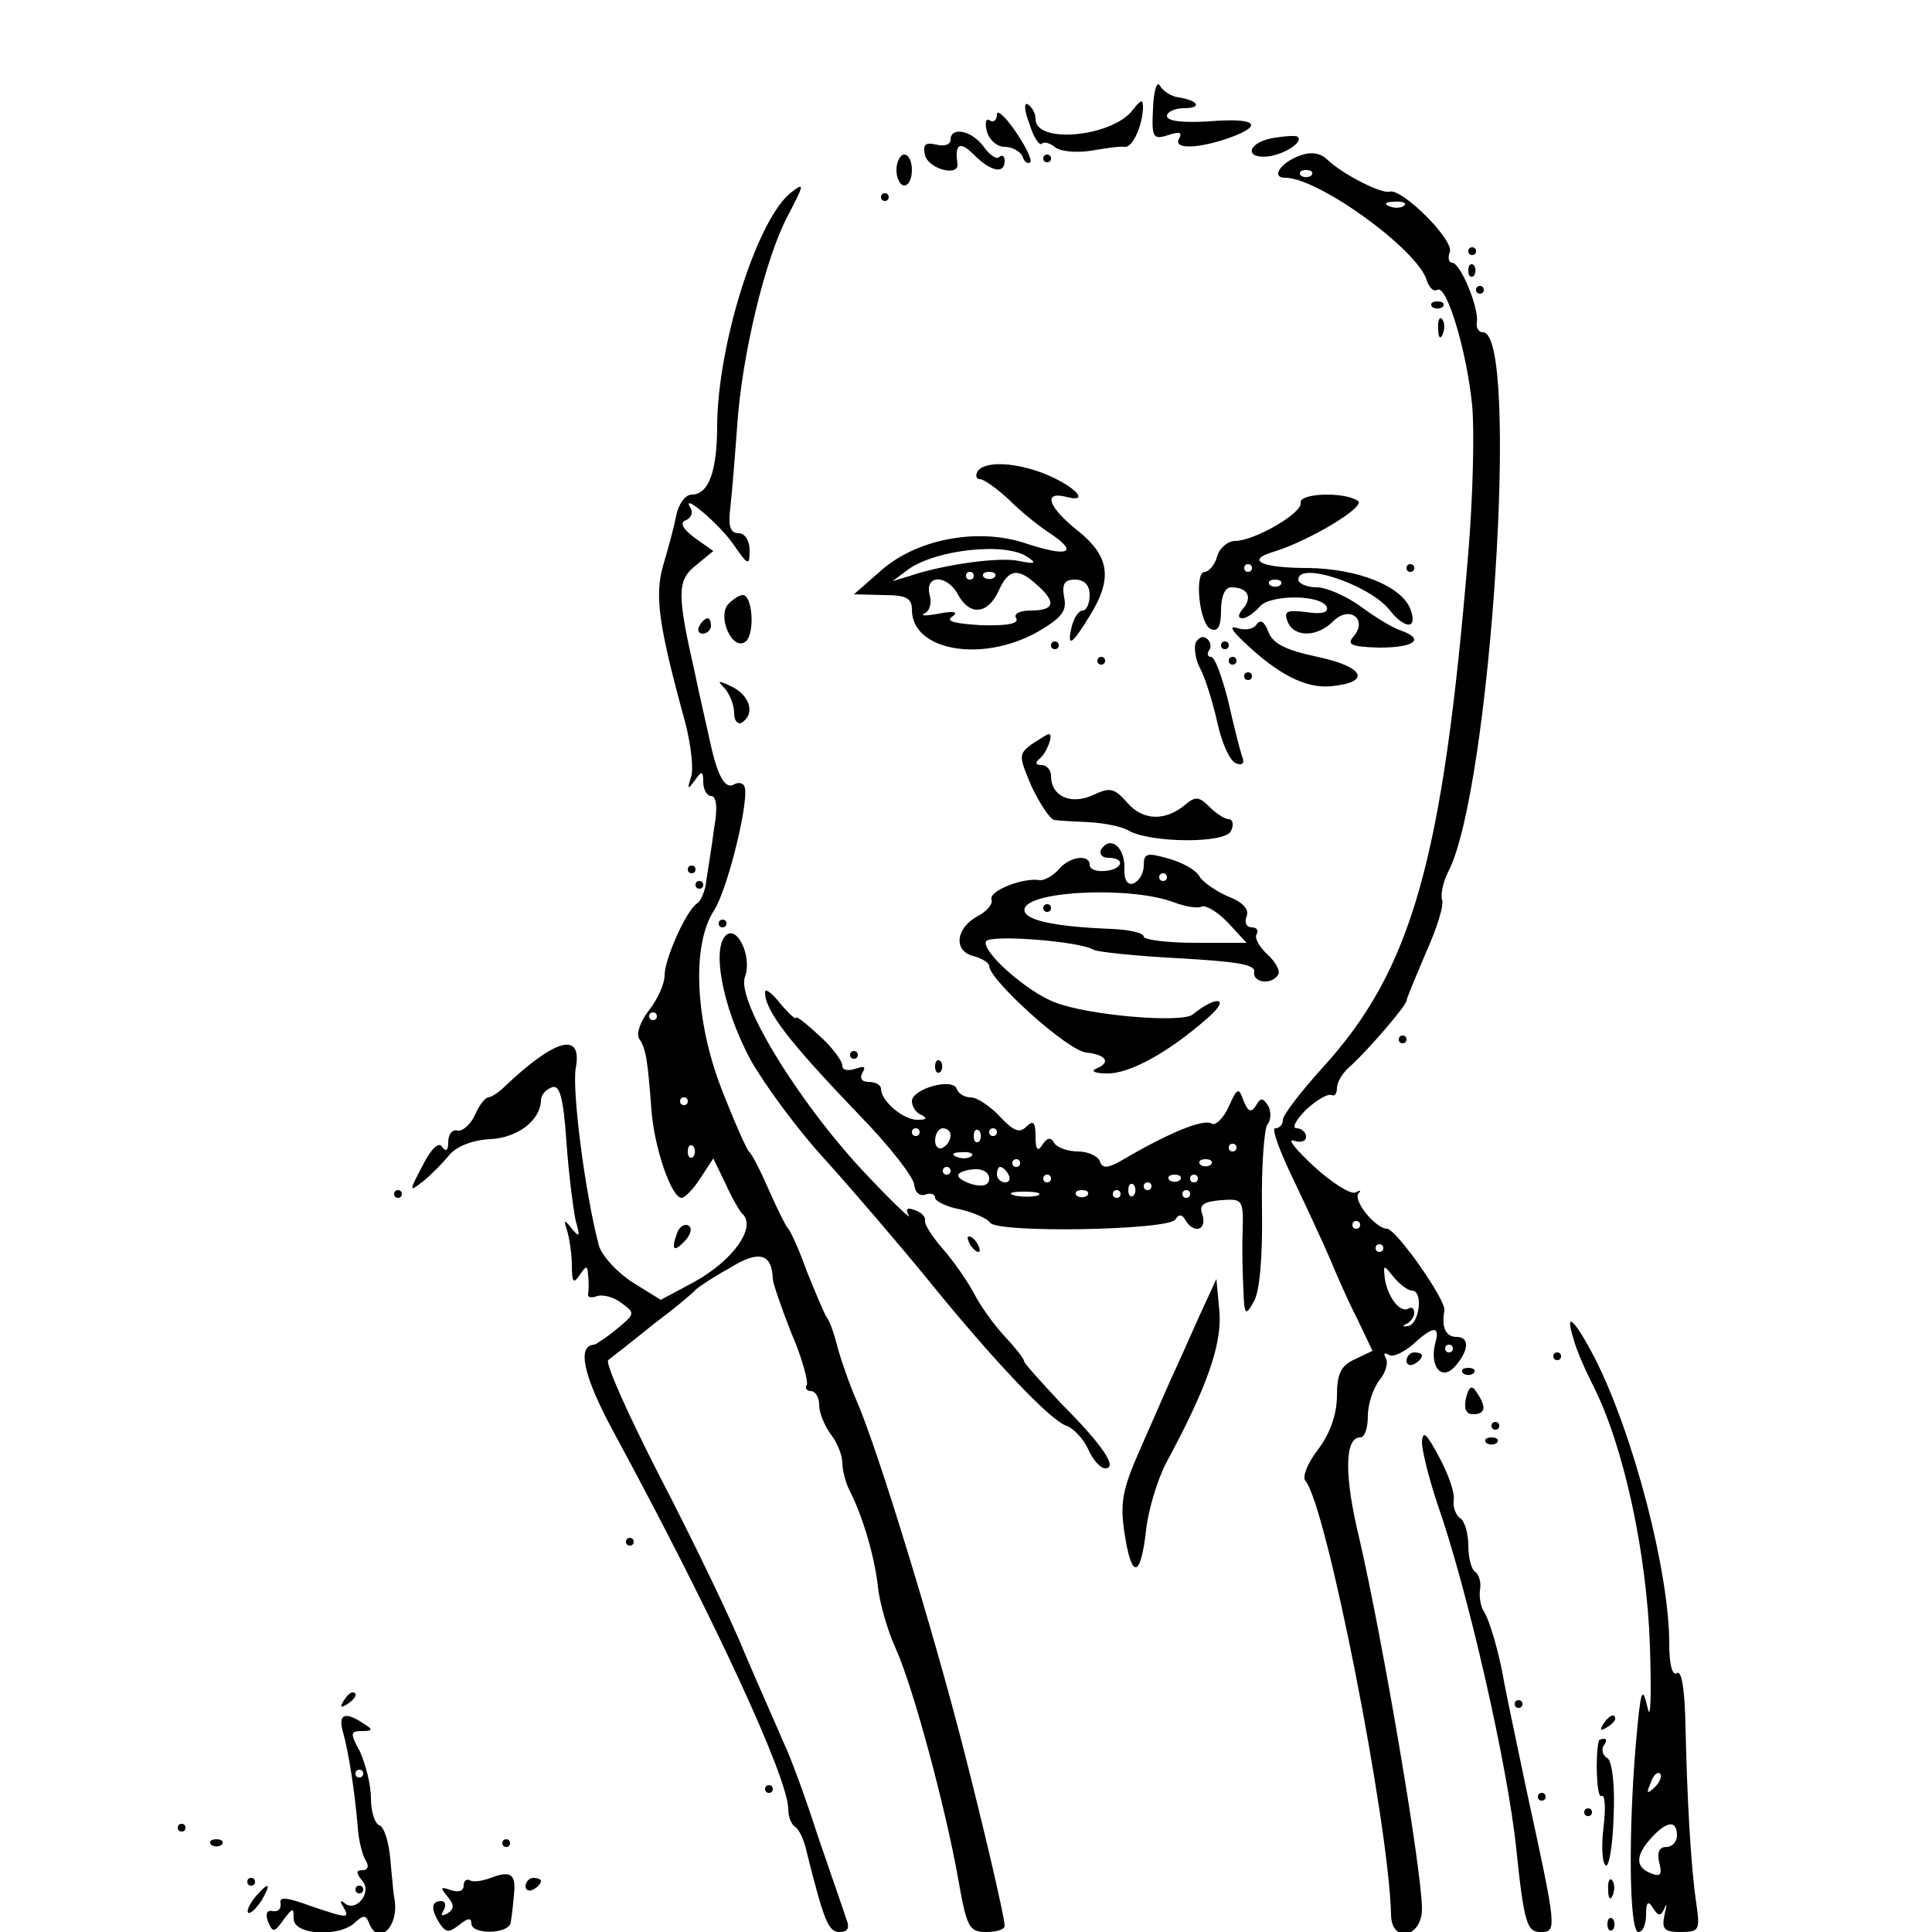 <?xml version="1.0" standalone="no"?>
<!DOCTYPE svg PUBLIC "-//W3C//DTD SVG 20010904//EN"
 "http://www.w3.org/TR/2001/REC-SVG-20010904/DTD/svg10.dtd">
<svg version="1.0" xmlns="http://www.w3.org/2000/svg"
 width="250pt" height="250pt" viewBox="0 0 250 250"
 preserveAspectRatio="xMidYMid meet">
<g transform="translate(0,250) scale(0.1,-0.1)"
fill="#000000" stroke="none">
<path d="M1492 2360 c-2 -38 0 -41 19 -35 15 5 19 4 15 -4 -9 -14 22 -14 63 0
48 17 37 27 -24 22 -34 -2 -55 0 -55 7 0 5 10 10 22 10 24 0 19 10 -7 14 -9 1
-20 8 -24 15 -4 7 -8 -6 -9 -29z M1332 2340 c5 -17 13 -29 16 -26 3 3 11 1 18
-5 7 -5 27 -7 46 -4 18 3 37 6 43 5 10 -2 23 26 24 50 0 12 -2 12 -13 -2 -26
-35 -126 -45 -126 -12 0 7 -4 15 -10 19 -5 3 -5 -7 2 -25z M1290 2352 c0 -7
-4 -11 -9 -8 -5 4 -7 -3 -4 -14 3 -11 13 -20 23 -20 10 0 20 -6 23 -12 2 -7 7
-11 10 -8 3 3 -6 21 -19 40 -13 19 -24 29 -24 22z M1230 2319 c0 -6 -8 -9 -19
-6 -14 3 -17 0 -14 -14 5 -18 44 -28 42 -11 -4 26 3 30 21 12 22 -22 40 -26
40 -8 0 6 -3 8 -7 5 -3 -4 -12 2 -20 13 -15 21 -43 27 -43 9z M1645 2321 c-33
-7 -34 -28 -1 -23 21 4 43 19 35 25 -2 2 -17 1 -34 -2z M1683 2299 c-26 -9
-39 -29 -20 -29 43 0 170 -92 183 -132 3 -10 9 -16 14 -13 12 7 38 -79 45
-150 3 -33 1 -118 -5 -190 -33 -399 -73 -540 -189 -667 -28 -31 -51 -61 -51
-67 0 -6 -4 -11 -10 -11 -5 0 6 -30 24 -67 18 -38 39 -83 47 -102 8 -19 23
-54 35 -77 l20 -42 -23 -11 c-18 -8 -23 -19 -23 -47 0 -24 -9 -49 -24 -69 -14
-18 -21 -36 -17 -41 27 -30 108 -442 111 -561 0 -38 40 -31 40 7 0 50 -51 349
-81 479 -20 82 -19 131 1 131 6 0 10 12 10 28 0 15 7 36 15 46 8 10 12 23 8
29 -3 6 -2 7 4 4 5 -4 19 3 31 13 27 25 36 25 29 1 -7 -29 8 -48 25 -30 19 21
20 39 3 39 -14 0 -20 12 -16 34 3 13 -62 105 -74 106 -15 0 -45 37 -37 46 4 4
2 4 -4 1 -6 -3 -30 12 -53 33 -24 22 -36 37 -27 34 9 -3 16 -1 16 5 0 6 -6 11
-12 11 -7 0 -1 11 12 24 14 13 28 21 33 19 4 -2 7 2 7 9 0 8 8 21 18 29 23 21
72 78 72 84 0 3 12 31 25 62 14 31 24 62 21 69 -2 6 1 22 8 36 55 105 93 698
45 698 -6 0 -9 6 -8 13 3 18 -21 77 -32 77 -4 0 -6 6 -3 14 6 15 -62 83 -78
78 -11 -3 -61 23 -80 41 -9 9 -21 11 -35 6z m14 -26 c-4 -3 -10 -3 -14 0 -3 4
0 7 7 7 7 0 10 -3 7 -7z m120 -39 c-3 -3 -12 -4 -19 -1 -8 3 -5 6 6 6 11 1 17
-2 13 -5z m-57 -1319 c0 -3 -2 -5 -5 -5 -3 0 -5 2 -5 5 0 3 2 5 5 5 3 0 5 -2
5 -5z m30 -30 c0 -3 -2 -5 -5 -5 -3 0 -5 2 -5 5 0 3 2 5 5 5 3 0 5 -2 5 -5z
m37 -55 c15 0 10 -43 -5 -46 -7 -1 -8 0 -2 3 5 2 10 9 10 14 0 6 -3 8 -7 6
-11 -7 -27 14 -31 38 -2 19 -2 19 11 3 8 -10 19 -18 24 -18z m53 -75 c0 -3 -2
-5 -5 -5 -3 0 -5 2 -5 5 0 3 2 5 5 5 3 0 5 -2 5 -5z M1160 2280 c0 -11 5 -20
10 -20 6 0 10 9 10 20 0 11 -4 20 -10 20 -5 0 -10 -9 -10 -20z M1350 2295 c0
-3 2 -5 5 -5 3 0 5 2 5 5 0 3 -2 5 -5 5 -3 0 -5 -2 -5 -5z M1025 2252 c-44
-32 -96 -195 -97 -302 0 -60 -11 -90 -33 -90 -8 0 -17 -12 -20 -27 -3 -16 -11
-45 -17 -65 -11 -39 -6 -77 29 -204 7 -28 11 -60 7 -70 -5 -16 -4 -16 5 -4 9
13 11 13 11 -2 0 -10 5 -18 10 -18 7 0 9 -15 4 -42 -3 -24 -8 -54 -10 -67 -1
-13 -7 -27 -12 -30 -14 -9 -42 -72 -42 -93 0 -11 -9 -31 -20 -45 -11 -14 -17
-30 -13 -37 9 -13 11 -27 16 -93 4 -50 26 -113 39 -113 4 0 15 11 24 25 l17
26 16 -33 c8 -18 18 -35 21 -38 20 -17 -11 -61 -62 -89 l-43 -23 -37 23 c-20
13 -39 34 -43 47 -18 68 -35 201 -30 230 9 48 -27 38 -93 -25 -7 -7 -17 -13
-20 -13 -4 0 -12 -10 -17 -22 -6 -13 -16 -22 -23 -21 -7 2 -12 -5 -12 -15 0
-11 -3 -13 -8 -6 -4 7 -14 -2 -25 -24 -18 -34 -18 -35 0 -21 10 8 25 23 34 34
10 12 31 20 54 21 35 2 64 24 65 50 0 7 6 14 14 17 10 4 15 -12 19 -71 3 -43
9 -88 12 -102 6 -20 5 -22 -5 -10 -10 13 -11 12 -6 -3 3 -10 6 -31 6 -45 0
-21 2 -24 10 -12 9 13 10 13 11 0 1 -8 1 -19 0 -24 -1 -5 4 -6 12 -3 7 2 21
-1 31 -9 18 -13 18 -14 -5 -33 -13 -11 -27 -20 -30 -21 -23 -1 -14 -41 25
-113 129 -238 226 -448 226 -488 0 -10 4 -20 9 -23 5 -3 12 -18 15 -33 22 -88
28 -103 42 -103 11 0 14 5 9 17 -3 10 -20 58 -37 108 -16 50 -36 104 -44 120
-7 17 -30 68 -50 115 -19 47 -69 150 -110 229 -41 80 -71 147 -67 151 5 4 31
24 58 46 28 21 52 41 55 45 3 3 22 16 44 28 38 24 55 19 56 -14 0 -5 11 -37
24 -70 14 -32 22 -63 20 -67 -3 -4 0 -8 5 -8 6 0 11 -8 11 -18 0 -10 7 -27 15
-38 8 -10 15 -27 15 -37 0 -9 4 -25 9 -35 18 -35 33 -88 37 -125 2 -20 12 -56
23 -80 23 -51 65 -208 81 -299 11 -62 14 -68 36 -68 13 0 24 3 24 8 0 11 -27
127 -54 232 -39 152 -110 384 -137 446 -10 23 -21 55 -25 70 -4 16 -10 34 -14
39 -4 6 -15 33 -26 60 -10 28 -21 52 -24 55 -3 3 -14 25 -25 50 -11 25 -22 47
-26 50 -3 3 -19 39 -35 80 -35 90 -39 188 -10 232 18 28 47 147 39 161 -2 4
-8 5 -13 2 -12 -7 -22 11 -32 59 -5 23 -14 61 -19 86 -23 101 -23 119 1 138
l23 19 -24 17 c-16 12 -20 20 -11 23 6 3 9 9 6 15 -15 23 34 -17 54 -45 20
-29 22 -30 22 -9 0 12 -6 22 -14 22 -11 0 -14 9 -11 33 2 17 6 66 9 107 6 90
36 215 65 270 22 42 22 44 6 32z m-175 -1067 c0 -3 -2 -5 -5 -5 -3 0 -5 2 -5
5 0 3 2 5 5 5 3 0 5 -2 5 -5z m40 -110 c0 -3 -2 -5 -5 -5 -3 0 -5 2 -5 5 0 3
2 5 5 5 3 0 5 -2 5 -5z m7 -72 c-4 -3 -7 0 -7 7 0 7 3 10 7 7 3 -4 3 -10 0
-14z M1140 2245 c0 -3 2 -5 5 -5 3 0 5 2 5 5 0 3 -2 5 -5 5 -3 0 -5 -2 -5 -5z
M1900 2175 c0 -3 2 -5 5 -5 3 0 5 2 5 5 0 3 -2 5 -5 5 -3 0 -5 -2 -5 -5z
M1900 2150 c0 -7 3 -10 7 -7 3 4 3 10 0 14 -4 3 -7 0 -7 -7z M1910 2125 c0 -3
2 -5 5 -5 3 0 5 2 5 5 0 3 -2 5 -5 5 -3 0 -5 -2 -5 -5z M1853 2103 c4 -3 10
-3 14 0 3 4 0 7 -7 7 -7 0 -10 -3 -7 -7z M1861 2074 c0 -11 3 -14 6 -6 3 7 2
16 -1 19 -3 4 -6 -2 -5 -13z M1265 1890 c-3 -5 -2 -10 3 -10 5 0 22 -12 38
-27 16 -16 40 -35 54 -44 37 -25 21 -30 -33 -12 -63 21 -144 5 -190 -38 l-32
-28 38 -1 c30 0 37 -4 37 -19 0 -53 90 -69 162 -29 31 18 39 27 35 45 -3 17 0
23 14 23 12 0 19 -7 19 -20 0 -11 -4 -20 -9 -20 -5 0 -11 -9 -14 -20 -7 -29 0
-25 23 13 30 48 26 77 -15 110 -39 31 -46 52 -15 44 31 -8 12 13 -26 29 -39
16 -80 18 -89 4z m65 -111 c12 -8 9 -9 -11 -5 -26 6 -101 -5 -144 -20 l-20 -6
20 15 c36 26 127 36 155 16z m-70 -24 c0 -3 -2 -5 -5 -5 -3 0 -5 2 -5 5 0 3 2
5 5 5 3 0 5 -2 5 -5z m27 -2 c-4 -3 -10 -3 -14 0 -3 4 0 7 7 7 7 0 10 -3 7 -7z
m55 -10 c25 -22 23 -33 -8 -33 -14 0 -23 -4 -19 -10 4 -7 -12 -10 -45 -9 -34
2 -47 5 -38 11 9 6 3 8 -17 4 -16 -3 -25 -3 -19 0 7 3 10 14 7 24 -7 27 23 27
37 0 15 -27 38 -25 52 5 13 29 25 31 50 8z M1683 1849 c2 -13 -60 -49 -85 -49
-9 0 -20 -9 -23 -20 -3 -11 -11 -20 -16 -20 -14 0 -7 -69 8 -74 9 -4 13 4 13
24 0 18 5 30 13 30 21 0 28 -12 16 -27 -7 -8 -8 -13 -1 -13 5 0 15 7 22 15 13
16 81 16 87 -1 2 -7 -8 -9 -27 -6 -25 3 -29 1 -24 -12 8 -21 38 -21 59 0 21
21 45 3 27 -19 -10 -11 -4 -14 33 -15 46 0 59 11 28 22 -10 3 -33 17 -52 31
-19 14 -45 25 -57 25 -13 0 -24 5 -24 10 0 24 90 -6 117 -38 21 -27 38 -27 28
0 -12 30 -68 52 -132 53 -61 0 -82 10 -45 21 46 14 121 59 109 66 -18 12 -77
10 -74 -3z m-63 -84 c0 -3 -2 -5 -5 -5 -3 0 -5 2 -5 5 0 3 2 5 5 5 3 0 5 -2 5
-5z m37 -22 c-4 -3 -10 -3 -14 0 -3 4 0 7 7 7 7 0 10 -3 7 -7z M1820 1765 c0
-3 2 -5 5 -5 3 0 5 2 5 5 0 3 -2 5 -5 5 -3 0 -5 -2 -5 -5z M943 1719 c-16 -16
5 -63 22 -49 12 10 9 60 -4 60 -4 0 -12 -5 -18 -11z M905 1690 c-3 -5 -1 -10
4 -10 6 0 11 5 11 10 0 6 -2 10 -4 10 -3 0 -8 -4 -11 -10z M1626 1692 c-4 -6
-14 -8 -24 -5 -12 4 -9 -2 8 -18 44 -42 80 -60 112 -57 53 5 44 25 -17 38 -42
9 -58 17 -64 33 -5 13 -10 16 -15 9z M1547 1668 c-2 -7 0 -22 6 -33 6 -11 16
-42 22 -69 6 -28 17 -52 25 -54 8 -3 11 1 7 10 -3 9 -11 41 -18 72 -8 31 -17
56 -22 56 -4 0 -6 4 -2 9 3 5 1 12 -4 15 -5 4 -11 0 -14 -6z M1360 1665 c0 -3
2 -5 5 -5 3 0 5 2 5 5 0 3 -2 5 -5 5 -3 0 -5 -2 -5 -5z M1580 1665 c0 -3 2 -5
5 -5 3 0 5 2 5 5 0 3 -2 5 -5 5 -3 0 -5 -2 -5 -5z M1420 1645 c0 -3 2 -5 5 -5
3 0 5 2 5 5 0 3 -2 5 -5 5 -3 0 -5 -2 -5 -5z M1590 1645 c0 -3 2 -5 5 -5 3 0
5 2 5 5 0 3 -2 5 -5 5 -3 0 -5 -2 -5 -5z M1610 1625 c0 -3 2 -5 5 -5 3 0 5 2
5 5 0 3 -2 5 -5 5 -3 0 -5 -2 -5 -5z M938 1609 c6 -7 12 -21 12 -32 0 -10 5
-15 10 -12 17 11 11 34 -12 46 -19 9 -21 9 -10 -2z M1335 1537 c-17 -13 -17
-15 0 -55 11 -23 24 -42 29 -43 6 -1 27 -2 46 -3 20 -1 42 -6 49 -10 27 -17
128 -18 134 -1 4 8 2 15 -3 15 -5 0 -16 7 -25 16 -13 13 -18 14 -31 3 -26 -22
-55 -21 -75 2 -17 19 -22 21 -45 10 -29 -13 -54 -1 -54 25 0 8 -6 14 -12 14
-8 0 -9 3 -3 8 9 7 19 32 12 32 -2 0 -11 -6 -22 -13z M1425 1401 c-3 -6 1 -11
9 -11 23 0 19 -15 -4 -17 -11 -1 -20 2 -20 8 0 14 -26 11 -40 -6 -7 -8 -18
-14 -24 -14 -22 4 -67 -14 -63 -25 2 -6 -6 -15 -17 -21 -29 -15 -33 -45 -7
-52 12 -3 21 -9 21 -13 0 -18 103 -111 126 -112 26 -3 32 -13 12 -21 -7 -3 -1
-6 14 -6 29 -1 80 27 131 72 30 26 12 30 -20 4 -15 -11 -135 -1 -178 16 -37
14 -96 67 -89 79 6 9 122 0 139 -11 6 -3 55 -8 110 -11 73 -4 99 -8 98 -17 -3
-15 23 -18 31 -4 3 4 -3 16 -14 26 -11 10 -17 22 -14 26 3 5 0 9 -6 9 -7 0
-10 6 -7 14 4 9 -5 19 -24 26 -16 7 -33 19 -37 26 -4 8 -22 18 -40 23 -28 8
-32 7 -32 -9 0 -10 -6 -20 -13 -23 -8 -3 -13 4 -12 21 0 26 -18 41 -30 23z
m85 -36 c0 -3 -2 -5 -5 -5 -3 0 -5 2 -5 5 0 3 2 5 5 5 3 0 5 -2 5 -5z m10 -33
c14 -5 30 -8 35 -5 6 2 22 -8 35 -22 l23 -25 -66 0 c-37 0 -67 4 -67 8 0 5
-19 9 -42 10 -77 3 -117 12 -112 27 9 23 141 28 194 7z M1350 1325 c0 -3 2 -5
5 -5 3 0 5 2 5 5 0 3 -2 5 -5 5 -3 0 -5 -2 -5 -5z M890 1375 c0 -3 2 -5 5 -5
3 0 5 2 5 5 0 3 -2 5 -5 5 -3 0 -5 -2 -5 -5z M900 1355 c0 -3 2 -5 5 -5 3 0 5
2 5 5 0 3 -2 5 -5 5 -3 0 -5 -2 -5 -5z M930 1305 c0 -3 2 -5 5 -5 3 0 5 2 5 5
0 3 -2 5 -5 5 -3 0 -5 -2 -5 -5z M941 1291 c-21 -14 -7 -93 30 -162 18 -32 61
-91 98 -131 36 -40 95 -109 131 -153 85 -105 159 -183 180 -190 9 -3 22 -17
28 -30 6 -14 16 -25 22 -25 17 0 -3 30 -57 84 -26 28 -48 52 -48 55 0 3 -12
18 -26 33 -13 14 -31 39 -39 55 -8 15 -26 41 -40 57 -14 16 -24 32 -23 36 1 5
-4 11 -13 14 -10 4 -13 2 -8 -7 4 -6 -19 15 -50 48 -88 91 -174 230 -162 261
9 24 -8 64 -23 55z M990 1217 c-1 -24 30 -64 123 -161 38 -39 69 -79 70 -89 1
-10 7 -15 14 -13 7 3 13 1 13 -4 0 -4 15 -12 33 -15 17 -4 35 -12 38 -17 9
-14 231 -10 240 4 4 7 9 7 13 -1 11 -18 28 -13 22 7 -5 13 1 17 24 19 28 2 29
1 28 -40 -1 -23 0 -58 1 -77 1 -32 3 -33 13 -15 8 12 12 59 11 120 -1 55 3
105 7 110 5 6 5 17 1 24 -7 11 -10 11 -16 0 -6 -9 -10 -8 -16 7 -6 17 -8 17
-19 -8 -7 -15 -17 -25 -22 -22 -11 7 -58 -13 -119 -49 -17 -9 -23 -9 -26 1 -3
6 -15 12 -28 12 -13 0 -27 5 -31 11 -4 8 -9 7 -15 -2 -6 -10 -9 -7 -9 10 0 19
-3 22 -12 13 -9 -9 -17 -5 -34 13 -13 14 -30 25 -38 25 -8 0 -16 5 -18 11 -5
15 -58 0 -58 -16 0 -7 6 -16 13 -18 7 -4 6 -6 -5 -6 -18 -1 -48 24 -48 40 0 5
-7 9 -16 9 -9 0 -12 5 -8 12 5 8 2 9 -9 5 -10 -3 -17 -2 -17 4 0 6 -13 24 -30
39 -16 15 -30 26 -30 23 0 -3 -9 5 -20 18 -10 13 -19 20 -20 16z m200 -182 c0
-3 -2 -5 -5 -5 -3 0 -5 2 -5 5 0 3 2 5 5 5 3 0 5 -2 5 -5z m40 -4 c0 -6 -4
-13 -10 -16 -5 -3 -10 1 -10 9 0 9 5 16 10 16 6 0 10 -4 10 -9z m37 -8 c-4 -3
-7 0 -7 7 0 7 3 10 7 7 3 -4 3 -10 0 -14z m23 12 c0 -3 -2 -5 -5 -5 -3 0 -5 2
-5 5 0 3 2 5 5 5 3 0 5 -2 5 -5z m310 -20 c0 -3 -2 -5 -5 -5 -3 0 -5 2 -5 5 0
3 2 5 5 5 3 0 5 -2 5 -5z m-343 -11 c-3 -3 -12 -4 -19 -1 -8 3 -5 6 6 6 11 1
17 -2 13 -5z m63 -9 c0 -3 -2 -5 -5 -5 -3 0 -5 2 -5 5 0 3 2 5 5 5 3 0 5 -2 5
-5z m247 -2 c-4 -3 -10 -3 -14 0 -3 4 0 7 7 7 7 0 10 -3 7 -7z m-337 -8 c0 -3
-2 -5 -5 -5 -3 0 -5 2 -5 5 0 3 2 5 5 5 3 0 5 -2 5 -5z m50 -10 c0 -8 -7 -11
-20 -8 -11 3 -20 8 -20 12 0 4 9 7 20 8 11 1 20 -4 20 -12z m25 5 c3 -5 1 -10
-4 -10 -6 0 -11 5 -11 10 0 6 2 10 4 10 3 0 8 -4 11 -10z m55 -5 c0 -3 -2 -5
-5 -5 -3 0 -5 2 -5 5 0 3 2 5 5 5 3 0 5 -2 5 -5z m167 -2 c-4 -3 -10 -3 -14 0
-3 4 0 7 7 7 7 0 10 -3 7 -7z m23 2 c0 -3 -2 -5 -5 -5 -3 0 -5 2 -5 5 0 3 2 5
5 5 3 0 5 -2 5 -5z m-83 -22 c-4 -3 -7 0 -7 7 0 7 3 10 7 7 3 -4 3 -10 0 -14z
m23 12 c0 -3 -2 -5 -5 -5 -3 0 -5 2 -5 5 0 3 2 5 5 5 3 0 5 -2 5 -5z m-147
-12 c-7 -2 -21 -2 -30 0 -10 3 -4 5 12 5 17 0 24 -2 18 -5z m64 0 c-4 -3 -10
-3 -14 0 -3 4 0 7 7 7 7 0 10 -3 7 -7z m43 2 c0 -3 -2 -5 -5 -5 -3 0 -5 2 -5
5 0 3 2 5 5 5 3 0 5 -2 5 -5z m90 0 c0 -3 -2 -5 -5 -5 -3 0 -5 2 -5 5 0 3 2 5
5 5 3 0 5 -2 5 -5z M1810 1155 c0 -3 2 -5 5 -5 3 0 5 2 5 5 0 3 -2 5 -5 5 -3
0 -5 -2 -5 -5z M1100 1135 c0 -3 2 -5 5 -5 3 0 5 2 5 5 0 3 -2 5 -5 5 -3 0 -5
-2 -5 -5z M1210 1120 c0 -7 3 -10 7 -7 3 4 3 10 0 14 -4 3 -7 0 -7 -7z M510
955 c0 -3 2 -5 5 -5 3 0 5 2 5 5 0 3 -2 5 -5 5 -3 0 -5 -2 -5 -5z M876 904
c-8 -22 -4 -25 11 -9 7 8 9 16 4 19 -5 3 -12 -1 -15 -10z M1255 890 c3 -5 8
-10 11 -10 3 0 2 5 -1 10 -3 6 -8 10 -11 10 -3 0 -2 -4 1 -10z M1551 795 c-12
-27 -28 -63 -36 -80 -7 -16 -25 -57 -40 -91 -22 -50 -26 -68 -20 -107 9 -61
21 -60 28 3 3 27 15 66 26 87 53 98 72 153 69 195 l-4 43 -23 -50z M2036 768
c3 -13 15 -40 25 -60 40 -78 70 -218 74 -338 2 -63 1 -99 -3 -80 -7 30 -9 24
-15 -44 -10 -115 -9 -246 3 -246 6 0 10 10 10 23 0 16 3 18 9 8 7 -11 10 -11
15 0 3 8 3 4 0 -8 -4 -19 -1 -23 20 -23 25 0 26 2 21 37 -7 47 -12 135 -14
231 -1 46 -5 71 -11 67 -6 -4 -10 11 -10 38 0 93 -46 270 -96 369 -26 50 -40
64 -28 26z m105 -581 c-10 -9 -11 -8 -5 6 3 10 9 15 12 12 3 -3 0 -11 -7 -18z
m29 -62 c0 -8 -6 -15 -14 -15 -9 0 -12 -7 -9 -20 4 -16 2 -19 -11 -14 -20 8
-20 23 1 46 20 22 33 23 33 3z M1820 739 c0 -5 5 -7 10 -4 6 3 10 8 10 11 0 2
-4 4 -10 4 -5 0 -10 -5 -10 -11z M2010 745 c0 -3 2 -5 5 -5 3 0 5 2 5 5 0 3
-2 5 -5 5 -3 0 -5 -2 -5 -5z M1893 723 c4 -3 10 -3 14 0 3 4 0 7 -7 7 -7 0
-10 -3 -7 -7z M1897 691 c-3 -14 0 -21 9 -21 16 0 18 9 5 28 -6 10 -10 9 -14
-7z M1930 655 c0 -3 2 -5 5 -5 3 0 5 2 5 5 0 3 -2 5 -5 5 -3 0 -5 -2 -5 -5z
M1840 634 c0 -11 9 -47 20 -80 39 -111 91 -339 102 -446 10 -96 14 -108 31
-108 22 0 22 1 -18 185 -14 66 -27 129 -29 140 -6 36 -19 80 -26 90 -4 6 -6
18 -5 27 2 10 -1 20 -6 24 -5 3 -9 18 -9 34 0 16 -5 32 -10 35 -6 4 -10 14 -9
23 2 10 -7 35 -19 57 -16 30 -21 35 -22 19z M1923 633 c4 -3 10 -3 14 0 3 4 0
7 -7 7 -7 0 -10 -3 -7 -7z M810 505 c0 -3 2 -5 5 -5 3 0 5 2 5 5 0 3 -2 5 -5
5 -3 0 -5 -2 -5 -5z M444 298 c-4 -7 -3 -8 4 -4 12 7 16 16 8 16 -3 0 -8 -5
-12 -12z M1960 295 c0 -3 2 -5 5 -5 3 0 5 2 5 5 0 3 -2 5 -5 5 -3 0 -5 -2 -5
-5z M444 258 c7 -25 15 -75 19 -123 1 -16 6 -36 10 -42 5 -8 3 -13 -4 -13 -8
0 -9 -3 0 -14 13 -15 -9 -42 -24 -28 -5 4 -5 1 -1 -5 9 -16 7 -16 -43 1 -30
11 -40 12 -38 3 1 -7 -3 -11 -10 -10 -8 2 -10 -4 -6 -14 6 -14 8 -14 20 3 12
16 13 16 13 1 0 -21 59 -24 79 -5 11 10 14 10 18 1 12 -34 41 -5 33 32 -1 6
-3 28 -5 50 -2 22 -8 41 -14 43 -6 2 -11 18 -11 35 0 18 -7 44 -14 60 -13 24
-13 27 2 27 15 0 15 2 2 10 -24 16 -33 12 -26 -12z m26 -53 c0 -3 -2 -5 -5 -5
-3 0 -5 2 -5 5 0 3 2 5 5 5 3 0 5 -2 5 -5z M2074 268 c-4 -7 -3 -8 4 -4 7 4
12 9 12 12 0 8 -9 4 -16 -8z M2069 248 c-5 -19 -3 -75 3 -72 5 3 6 -15 3 -40
-3 -24 -2 -47 3 -50 4 -2 9 26 10 64 2 40 -2 71 -8 75 -6 3 -8 11 -5 16 4 5 4
9 1 9 -3 0 -6 -1 -7 -2z M990 185 c0 -3 2 -5 5 -5 3 0 5 2 5 5 0 3 -2 5 -5 5
-3 0 -5 -2 -5 -5z M1990 175 c0 -3 2 -5 5 -5 3 0 5 2 5 5 0 3 -2 5 -5 5 -3 0
-5 -2 -5 -5z M2050 155 c0 -3 2 -5 5 -5 3 0 5 2 5 5 0 3 -2 5 -5 5 -3 0 -5 -2
-5 -5z M230 135 c0 -3 2 -5 5 -5 3 0 5 2 5 5 0 3 -2 5 -5 5 -3 0 -5 -2 -5 -5z
M273 113 c4 -3 10 -3 14 0 3 4 0 7 -7 7 -7 0 -10 -3 -7 -7z M650 115 c0 -3 2
-5 5 -5 3 0 5 2 5 5 0 3 -2 5 -5 5 -3 0 -5 -2 -5 -5z M635 70 c-11 -4 -23 -6
-27 -3 -5 2 -8 -1 -8 -7 0 -7 -7 -9 -16 -6 -14 5 -15 4 -5 -8 9 -11 9 -16 0
-22 -8 -4 -9 -3 -5 4 4 7 2 12 -3 12 -13 0 -14 -10 -2 -29 8 -12 12 -12 25 -2
11 9 16 10 16 2 0 -15 50 -14 51 2 1 6 3 22 4 35 3 27 -4 32 -30 22z M320 65
c0 -3 2 -5 5 -5 3 0 5 2 5 5 0 3 -2 5 -5 5 -3 0 -5 -2 -5 -5z M680 59 c0 -5 5
-7 10 -4 6 3 10 8 10 11 0 2 -4 4 -10 4 -5 0 -10 -5 -10 -11z M2081 54 c0 -11
3 -14 6 -6 3 7 2 16 -1 19 -3 4 -6 -2 -5 -13z M330 45 c-7 -9 -11 -17 -9 -20
3 -2 10 5 17 15 14 24 10 26 -8 5z M460 55 c0 -3 2 -5 5 -5 3 0 5 2 5 5 0 3
-2 5 -5 5 -3 0 -5 -2 -5 -5z M2080 10 c0 -7 3 -10 7 -7 3 4 3 10 0 14 -4 3 -7
0 -7 -7z"/>
</g>
</svg>
